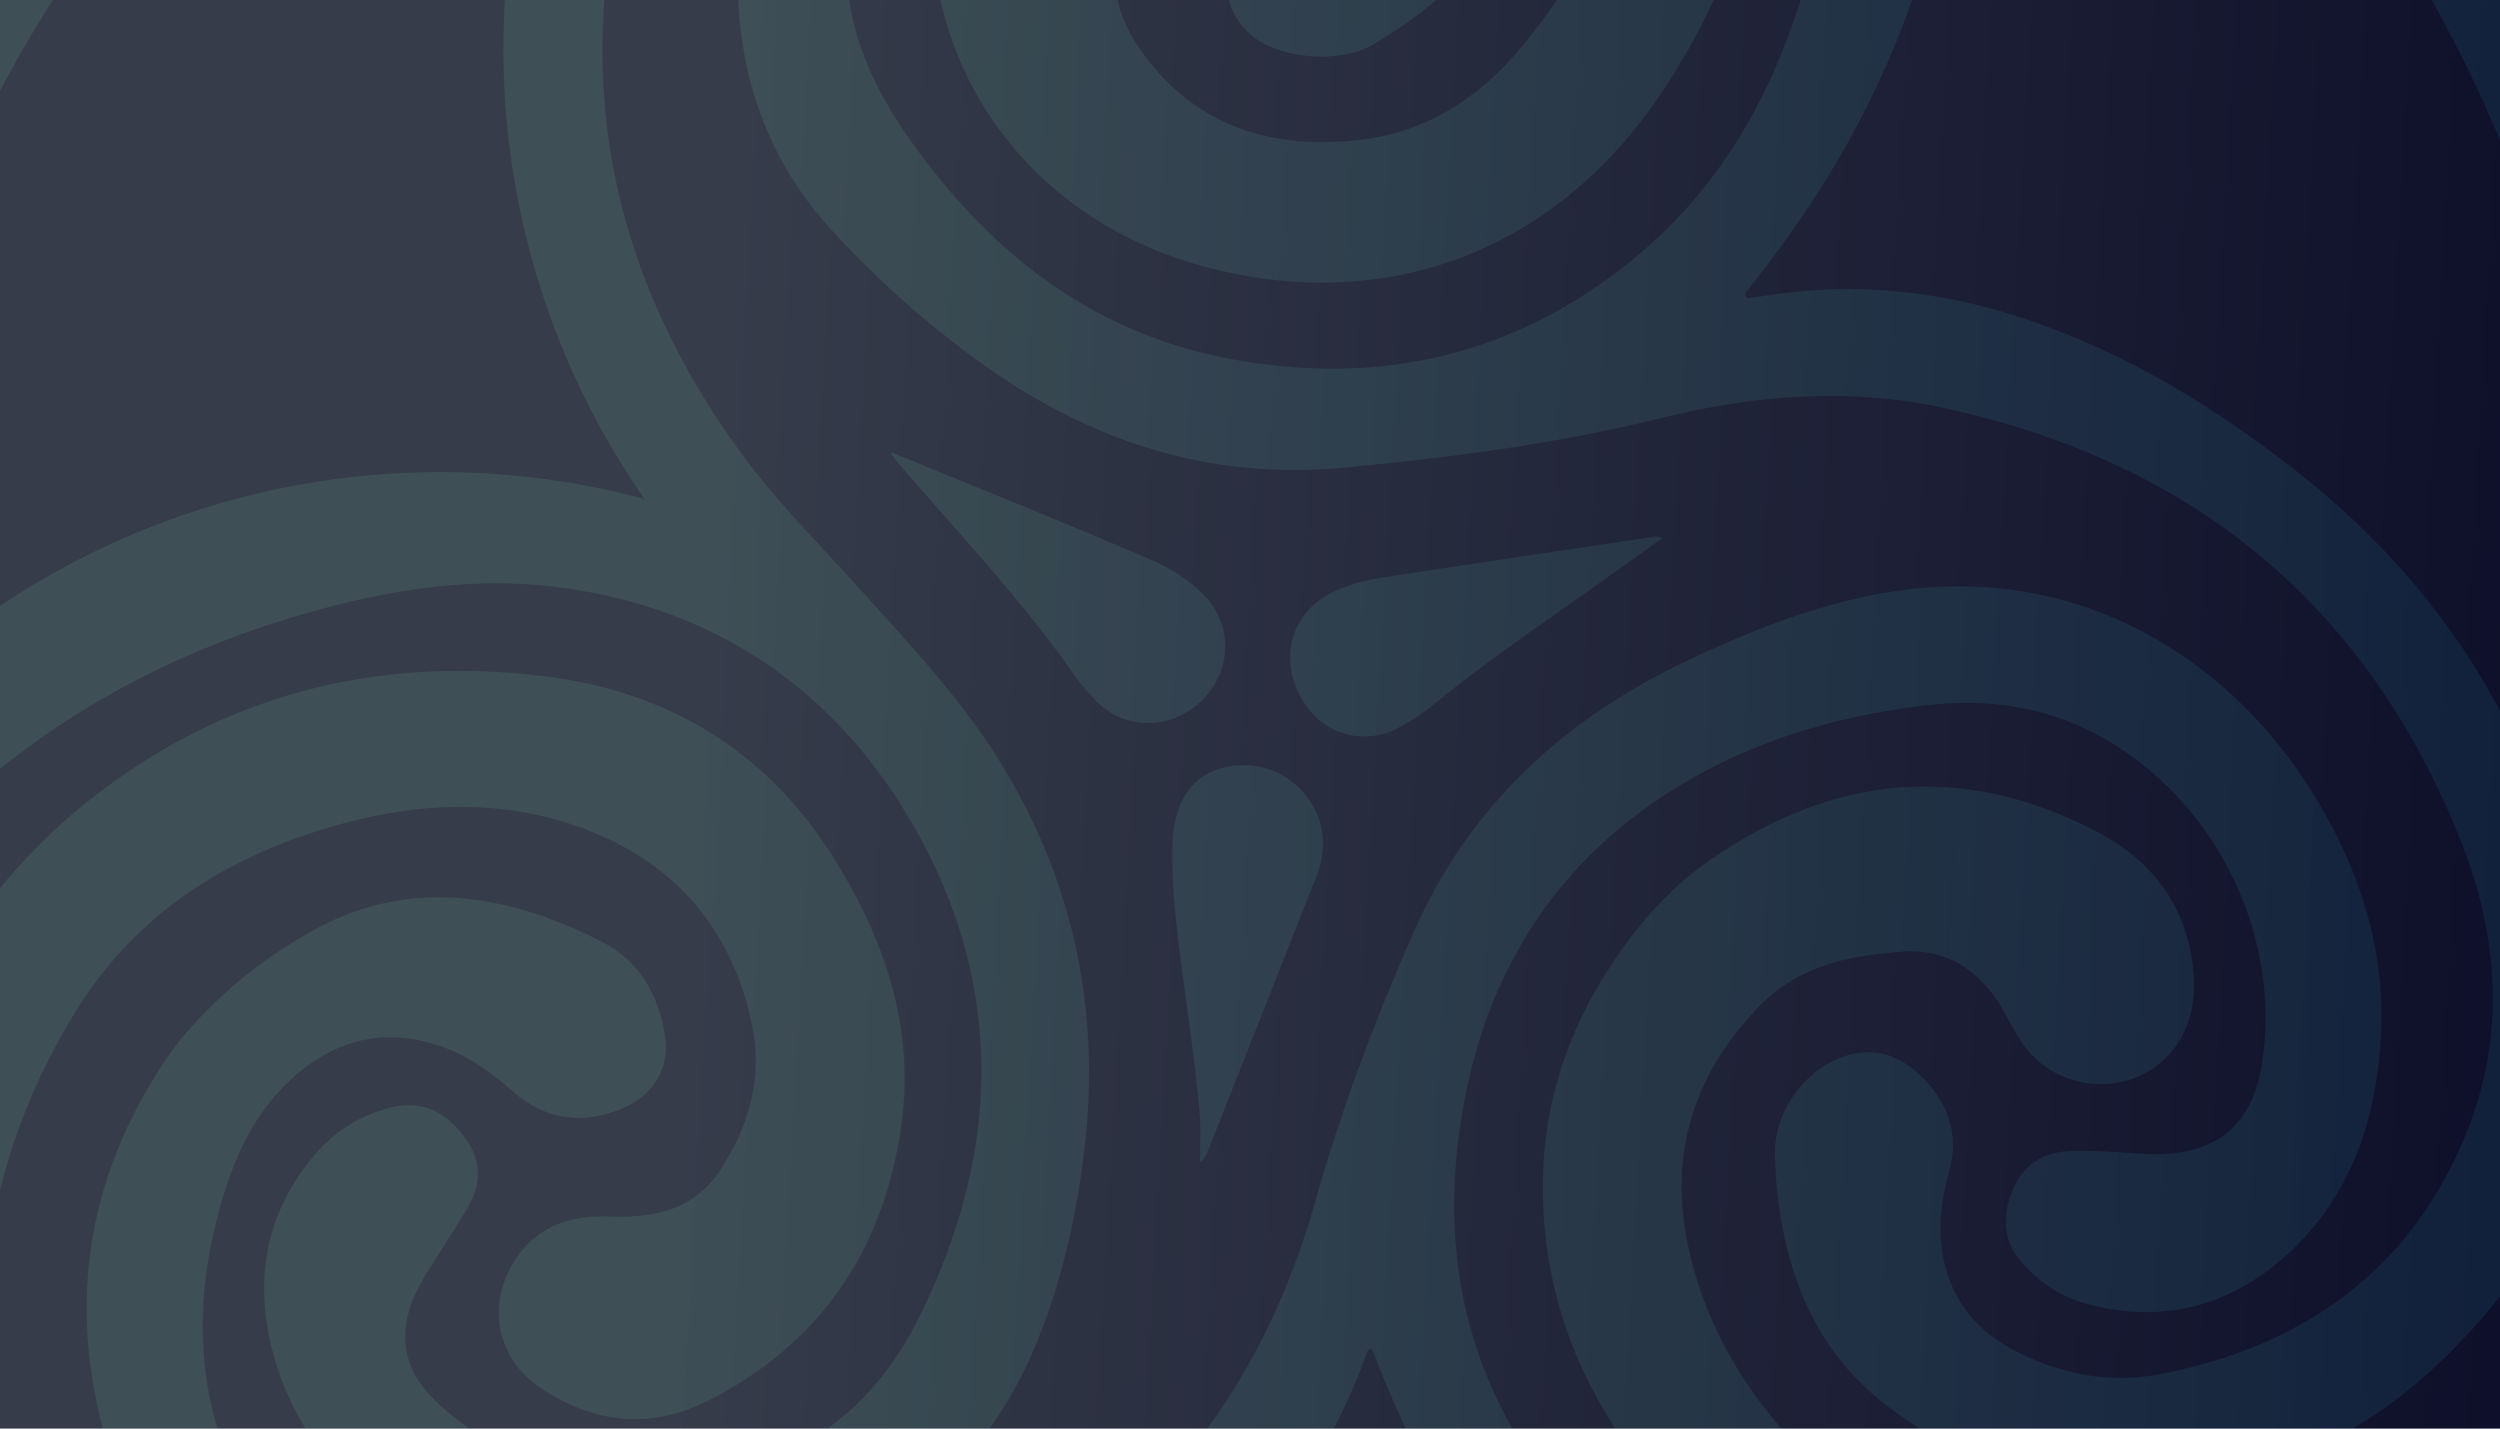 <svg width="350" height="200" viewBox="0 0 350 200" fill="none" xmlns="http://www.w3.org/2000/svg">
<g clip-path="url(#clip0_10238_38682)">
<rect width="350" height="200" fill="url(#paint0_linear_10238_38682)"/>
<g opacity="0.1">
<path fill-rule="evenodd" clip-rule="evenodd" d="M7.3 -64.025C-8.182 -48.137 -21.102 -30.375 -31.668 -10.74C-32.019 -10.065 -32.367 -9.405 -32.711 -8.753C-33.403 -7.442 -34.078 -6.163 -34.718 -4.867C-52.848 31.827 -61.007 70.609 -59.067 111.504C-58.059 132.758 -54.232 153.499 -47.5 173.673C-33.258 216.346 -8.946 252.29 25.848 280.766C83.025 327.562 148.409 343.901 220.814 330.395C272.554 320.743 316.289 295.736 351.032 256.145C397.122 203.623 415.871 142.111 408.53 72.732C405.582 44.864 397.431 18.394 384.575 -6.526C360.921 -52.374 326.141 -87.176 279.979 -110.267C245.636 -127.445 209.076 -135.212 170.679 -134.416C145.724 -133.898 121.455 -129.599 97.882 -121.427C63.193 -109.401 32.944 -90.341 7.3 -64.025ZM215.996 165.882C216.063 153.973 219.828 143.214 226.714 133.394C230.301 128.312 234.412 123.868 239.427 120.391C256.802 108.345 275.009 106.605 293.879 116.604C300.951 120.351 305.638 126.221 306.873 134.339C307.594 139.084 307.114 143.746 303.76 147.523C298.4 153.559 288.503 153.072 283.583 146.68C282.677 145.502 281.969 144.207 281.26 142.912C280.584 141.676 279.908 140.44 279.06 139.306C276.509 135.892 273.267 133.695 268.952 133.254C267.328 133.089 265.716 133.26 264.109 133.431C263.896 133.454 263.684 133.477 263.472 133.498C257.141 134.149 251.221 135.937 246.609 140.568C237.507 149.709 233.709 160.871 236.142 173.45C238.531 185.801 245.031 196.271 254.108 204.944C267.758 217.986 284.15 223.621 302.96 222.134C321.996 220.629 338.685 213.59 352.694 200.549C363.459 190.526 371.695 178.589 378.386 165.552C385.635 151.425 389.741 136.333 392.208 120.717C395.152 102.088 395.977 83.403 393.93 64.633C391.399 41.418 384.697 19.454 373.947 -1.273C363.718 -20.994 350.626 -38.644 335.041 -54.422C324.267 -65.33 312.072 -74.499 299.152 -82.723C271.848 -100.102 242.696 -112.863 210.567 -118.181C204.05 -119.26 197.512 -120.199 190.898 -120.439C190.801 -120.442 190.696 -120.451 190.587 -120.461C190.061 -120.506 189.445 -120.56 189.246 -120.026C188.981 -119.317 189.673 -118.889 190.2 -118.563C190.229 -118.545 190.257 -118.528 190.284 -118.511C190.746 -118.223 191.206 -117.933 191.667 -117.643C193.603 -116.424 195.541 -115.204 197.556 -114.13C209.798 -107.603 220.027 -98.719 228.629 -87.886C254.361 -55.48 252.62 -16.706 232.504 13.159C216.653 36.693 191.697 44.232 166.956 36.841C144.011 29.986 129.601 10.07 130.525 -13.008C130.893 -22.181 135.233 -28.916 143.418 -33.096C151.82 -37.388 160.872 -32.84 162.569 -23.517C163.343 -19.266 161.732 -15.654 159.408 -12.29C155.031 -5.952 155.156 0.402 159.434 6.647C166.679 17.224 177.126 20.842 189.419 19.698C198.808 18.824 206.398 14.364 212.513 7.163C223.813 -6.144 230.041 -21.203 228.49 -38.882C226.649 -59.877 217.53 -77.042 200.388 -89.48C182.877 -102.186 162.907 -108.005 141.475 -108.937C123.675 -109.711 106.563 -106.164 90.072 -99.621C57.809 -86.82 30.096 -67.321 6.197 -42.27C-13.723 -21.389 -28.026 2.773 -36.652 30.357C-46.205 60.909 -49.373 92.001 -45.276 123.781C-42.078 148.593 -34.779 172.217 -24.458 194.95C-24.115 195.705 -23.681 196.423 -23.236 197.124C-23.185 197.204 -23.137 197.295 -23.088 197.389C-22.894 197.759 -22.681 198.163 -22.206 198.04C-21.783 197.931 -21.699 197.48 -21.621 197.062C-21.602 196.96 -21.583 196.86 -21.56 196.767C-21.206 195.347 -21.279 193.896 -21.352 192.457C-22.061 178.548 -20.426 164.998 -15.48 151.891C-9.621 136.364 -0.933 122.791 12.098 112.352C30.854 97.325 52.441 91.79 76.099 94.658C93.205 96.732 106.984 104.871 116.362 119.559C123.771 131.165 128.165 143.77 126.16 157.774C123.682 175.088 114.809 188.148 99.07 196.124C90.967 200.229 82.996 199.248 75.564 194.229C69.338 190.023 68.072 182.229 72.339 176.051C75.576 171.365 80.209 170.108 85.568 170.307C91.672 170.533 97.287 169.291 100.877 163.768C104.858 157.646 106.806 150.856 105.316 143.617C102.363 129.266 93.551 119.795 79.744 115.321C69.343 111.951 58.678 112.428 48.185 115.243C32.452 119.464 19.197 127.58 10.551 141.678C-1.149 160.758 -5.015 181.422 0.159 203.405C4.278 220.902 12.79 236.279 23.788 250.337C35.719 265.587 50.368 277.825 66.471 288.417C89.663 303.671 114.744 314.28 142.146 319.176C160.46 322.449 178.894 322.867 197.396 321.397C217.109 319.829 236.275 315.701 254.68 308.433C298.389 291.172 332.46 261.964 359.145 223.688C359.207 223.598 359.283 223.505 359.362 223.41C359.714 222.982 360.111 222.5 359.526 221.965C359.002 221.485 358.489 221.829 358.021 222.145C357.921 222.212 357.824 222.277 357.729 222.333C356.265 223.196 354.807 224.069 353.35 224.942C351.283 226.18 349.217 227.418 347.133 228.626C329.761 238.697 311.101 243.43 291.066 241.061C261.701 237.589 239.477 222.817 224.509 197.35C218.839 187.703 215.933 177.127 215.996 165.882Z" fill="url(#paint1_linear_10238_38682)"/>
<path fill-rule="evenodd" clip-rule="evenodd" d="M131.768 25.305C142.483 38.397 155.757 47.217 172.417 50.282C193.289 54.123 212.259 49.743 228.792 36.169C238.856 27.906 245.77 17.368 250.282 5.209C255.868 -9.847 258.67 -25.376 258.097 -41.457C257.563 -56.444 254.103 -70.783 248.283 -84.566C247.141 -87.272 245.912 -89.941 244.684 -92.61L244.681 -92.615C244.031 -94.029 243.38 -95.443 242.742 -96.863C242.703 -96.95 242.658 -97.039 242.612 -97.129L242.612 -97.13L242.611 -97.131C242.378 -97.592 242.13 -98.082 242.542 -98.565C243.002 -99.102 243.552 -98.845 244.046 -98.615C244.107 -98.586 244.167 -98.558 244.226 -98.532C245.302 -98.055 246.379 -97.579 247.456 -97.103L247.456 -97.103L247.456 -97.103C261.556 -90.865 275.654 -84.63 288.981 -76.785C302.783 -68.662 314.813 -58.41 325.816 -46.853C351.572 -19.799 368.639 11.791 375.776 48.578C378.77 64.01 379.83 79.611 379.336 95.302C378.6 118.693 373.732 141.091 362.645 161.899C356.924 172.635 350.176 182.651 341.256 191.033C327.669 203.799 311.556 209.456 292.961 207.836C281.952 206.876 271.992 203.092 263.35 196.159C255.437 189.81 251.277 181.265 249.472 171.447C248.88 168.221 248.566 164.955 248.493 161.682C248.352 155.433 252.971 149.205 259.027 147.639C263.296 146.535 266.788 148.292 269.632 151.349C273.009 154.979 274.244 159.266 272.854 164.125C271.801 167.807 271.333 171.555 271.921 175.326C272.875 181.435 276.263 185.954 281.669 188.871C288.185 192.388 295.244 193.778 302.471 192.371C322.41 188.492 337.431 177.939 345.259 158.732C350.817 145.094 349.836 131.16 344.522 117.747C331.426 84.692 306.991 64.761 272.434 57.172C259.136 54.252 245.901 55.215 232.692 58.496C218.073 62.128 203.139 64.044 188.154 65.47C169.232 67.271 152.431 61.721 137.196 50.716C129.604 45.233 122.647 39.025 116.352 32.127C108.447 23.463 104.292 13.158 103.424 1.422C102.432 -11.981 104.858 -24.566 111.787 -36.143C118.63 -47.575 128.098 -56.328 140.356 -61.463C154.181 -67.254 167.564 -66.033 179.492 -56.33C184.976 -51.869 188.514 -46.098 189.013 -38.835C189.281 -34.927 188.804 -31.135 186.007 -28.083C181.715 -23.402 174.374 -24.078 170.987 -29.434C169.773 -31.353 168.781 -33.391 167.79 -35.429C167.348 -36.337 166.907 -37.245 166.445 -38.142C165.401 -40.173 164.229 -42.121 162.635 -43.778C159.598 -46.936 155.891 -48.166 151.585 -47.437C143.784 -46.117 137.399 -42.213 132.02 -36.532C127.659 -31.928 124.28 -26.669 121.804 -20.846C116.691 -8.825 117.526 2.868 123.963 14.175C126.191 18.089 128.852 21.719 131.768 25.305ZM274.407 -36.109C274.661 -45.788 273.993 -55.238 272.409 -64.626C272.007 -67.011 272.327 -67.313 274.602 -66.496C282.623 -63.615 289.765 -59.156 296.536 -54.066C305.658 -47.208 313.273 -38.859 320.314 -29.945C333.119 -13.733 343.796 3.731 351.365 23.009C358.215 40.459 362.096 58.536 363.152 77.276C363.762 88.097 362.666 98.777 361.561 109.484C361.467 110.398 361.379 111.313 361.291 112.229C361.082 114.407 360.872 116.586 360.577 118.753C360.555 118.914 360.537 119.089 360.519 119.271V119.271C360.415 120.311 360.29 121.568 359.183 121.644C358.311 121.704 358.158 120.751 358.018 119.874C357.972 119.592 357.928 119.318 357.862 119.088C351.594 97.314 339.125 79.774 321.402 65.879C310.11 57.026 297.956 49.617 284.318 44.909C272.092 40.688 259.566 39.356 246.741 41.462C246.358 41.525 245.973 41.587 245.586 41.615C245.48 41.623 245.366 41.65 245.25 41.676C244.913 41.755 244.565 41.835 244.377 41.464C244.19 41.096 244.467 40.791 244.72 40.512L244.721 40.511C244.737 40.493 244.753 40.476 244.769 40.458C244.781 40.445 244.792 40.432 244.803 40.42C244.822 40.399 244.84 40.378 244.857 40.357C244.867 40.345 244.877 40.334 244.886 40.322C247.915 36.556 250.748 32.65 253.418 28.62C265.212 10.821 272.197 -8.666 274.023 -29.967C274.147 -31.415 274.226 -32.867 274.31 -34.382C274.341 -34.948 274.372 -35.523 274.407 -36.109ZM124.947 63.359C124.736 63.358 124.709 63.436 124.798 63.512C124.801 63.559 124.821 63.618 124.85 63.694C125.257 64.219 125.6 64.654 125.961 65.074C128.012 67.458 130.091 69.817 132.171 72.177C138.558 79.423 144.946 86.669 150.484 94.622C151.304 95.8 152.283 96.877 153.26 97.934C157.233 102.234 163.8 102.326 168.155 98.174C172.453 94.075 172.683 87.601 168.653 83.407C166.467 81.133 163.816 79.524 160.943 78.288C156.512 76.383 152.068 74.508 147.611 72.665C140.107 69.562 132.589 66.495 124.954 63.398C124.962 63.38 124.961 63.366 124.947 63.359ZM194.687 102.427C189.252 104.383 184.022 102.01 181.602 96.594C179.302 91.447 181.108 85.935 185.901 83.257C189.045 81.502 192.503 80.992 195.955 80.483C196.391 80.418 196.827 80.354 197.262 80.287C207.268 78.752 217.282 77.269 227.297 75.787L230.99 75.24C231.085 75.226 231.182 75.206 231.281 75.185C231.714 75.096 232.184 74.999 232.753 75.349C231.946 75.922 231.147 76.488 230.353 77.05C228.64 78.263 226.952 79.458 225.272 80.662C223.15 82.182 221.015 83.684 218.88 85.187L218.88 85.187C212.668 89.558 206.456 93.93 200.562 98.739C198.799 100.178 196.874 101.401 194.687 102.427ZM185.163 119.064C185.05 121.021 184.35 122.7 183.659 124.356C183.495 124.75 183.331 125.144 183.175 125.54C179.284 135.441 175.365 145.331 171.446 155.222L171.445 155.224L171.443 155.227C170.622 157.3 169.8 159.374 168.979 161.447C168.8 161.9 168.565 162.33 167.996 162.733C167.996 162.05 168.01 161.365 168.024 160.681C168.055 159.19 168.085 157.699 167.97 156.22C167.575 151.126 166.88 146.068 166.185 141.009V141.009V141.009V141.008V141.008V141.008C165.777 138.044 165.37 135.08 165.023 132.109C164.489 127.536 163.991 122.966 164.134 118.342C164.359 111.073 167.951 107.108 174.287 107.141C180.556 107.173 185.756 112.719 185.163 119.064ZM43.949 130.205C38.529 133.202 33.553 136.81 29.122 141.332C26.938 143.485 24.992 145.698 23.344 148.139C11.649 165.455 9.168 184.216 15.57 203.914C22.834 226.266 35.938 244.944 53.239 260.733C66.817 273.125 82.408 282.444 98.888 290.365C120.821 300.908 143.843 307.573 168.175 309.268C195.254 311.153 221.541 307.248 247.003 297.873C271.558 288.833 293.349 275.1 313.438 258.509C313.48 258.475 313.523 258.441 313.568 258.407L313.568 258.407C313.826 258.21 314.103 257.999 314.061 257.521C311.859 256.81 309.562 256.657 307.271 256.504C306.923 256.48 306.576 256.457 306.23 256.432C295.438 255.65 284.895 253.639 274.64 250.161C255.468 243.658 239.22 232.653 225.276 218.098C218.78 211.317 213.25 203.868 209.305 195.293C203.362 182.374 202.378 168.905 204.832 155.074C208.287 135.595 218.112 120.335 235.134 109.983C245.553 103.648 257.005 100.32 269.034 98.815C277.198 97.794 285.097 98.614 292.56 102.321C309.459 110.714 319.584 130.256 316.681 148.873C315.55 156.129 311.914 160.16 305.4 161.311C303.87 161.582 302.313 161.638 300.754 161.567C299.636 161.516 298.519 161.439 297.402 161.363C294.864 161.19 292.325 161.016 289.777 161.139C285.991 161.321 283.233 163.074 281.768 166.635C280.229 170.378 280.422 173.893 283.278 177.013C285.697 179.657 288.594 181.557 292.053 182.509C302.629 185.42 312.117 182.914 320.072 175.752C329.105 167.62 332.724 156.743 333.333 144.907C333.954 132.837 330.322 121.757 324.106 111.539C311.674 91.103 288.793 77.457 260.987 83.547C251.978 85.52 243.503 88.955 235.251 92.964C218.497 101.102 205.573 113.149 197.974 130.368C192.549 142.661 187.791 155.217 184.14 168.172C177.315 192.386 163.702 211.464 141.933 224.578C119.168 238.291 95.117 243.071 69.124 236.094C58.659 233.285 49.167 228.685 41.987 220.416C27.864 204.154 25.15 185.607 31.902 165.466C33.735 159.999 36.508 154.984 40.841 151.024C47.099 145.303 54.243 143.724 62.269 146.68C65.92 148.025 68.958 150.321 71.871 152.859C76.473 156.868 81.716 157.49 87.248 155.136C91.402 153.369 93.746 149.574 93.134 145.288C92.295 139.409 89.642 134.561 84.087 131.747C81.51 130.441 78.866 129.287 76.139 128.329C65.148 124.468 54.369 124.444 43.949 130.205ZM183.265 205.862C175.649 217.502 165.304 226.162 153.37 233.27C146.891 237.078 140.31 240.411 133.468 243.215C115.365 250.634 96.674 253.481 77.226 250.404C73.77 249.858 70.356 249.116 66.967 248.251C66.846 248.22 66.72 248.178 66.591 248.134C66.062 247.956 65.493 247.765 65.125 248.315C64.694 248.959 65.157 249.416 65.585 249.84C65.686 249.94 65.786 250.038 65.871 250.136C66.34 250.678 66.879 251.167 67.428 251.63C98.549 277.851 134.63 291.19 175.12 292.962C189.13 293.575 203.085 292.721 216.954 290.638C230.367 288.624 243.363 285.18 255.501 278.963C261.041 276.125 266.421 273.01 271.085 268.815C272.378 267.652 272.355 267.628 270.698 266.957C269.93 266.647 269.16 266.34 268.391 266.033L268.39 266.033L268.39 266.033C266.427 265.25 264.465 264.468 262.529 263.623C247.207 256.936 233.451 247.905 221.68 235.983C208.895 223.033 199.608 207.823 192.9 190.974C192.826 190.786 192.759 190.592 192.692 190.398C192.494 189.824 192.293 189.242 191.87 188.763C191.386 189.067 191.267 189.494 191.153 189.902C191.131 189.98 191.109 190.058 191.085 190.134C191.073 190.173 191.06 190.212 191.046 190.25C189.028 195.742 186.471 200.962 183.265 205.862ZM148.02 -92.827C160.137 -92.377 171.696 -90.154 182.295 -84.373C196.425 -76.666 207.147 -65.832 212.375 -50.242C215.305 -41.503 215.893 -32.507 214.722 -23.429C213.487 -13.865 208.461 -6.373 201.287 -0.181C198.463 2.257 195.406 4.374 192.194 6.26C187.704 8.897 179.48 8.344 175.409 5.094C171.782 2.2 171.227 -1.661 172.265 -5.898C173.536 -11.083 177.958 -15.787 184.071 -16.61C191.59 -17.623 195.952 -22.641 198.051 -29.685C199.656 -35.072 199.36 -40.438 197.278 -45.678C192.674 -57.267 184.274 -65.204 173.249 -70.609C166.293 -74.02 159.009 -76.23 151.224 -76.533C138.264 -77.036 126.624 -73.228 116.544 -65.171C104.442 -55.5 96.032 -42.98 90.866 -28.52C79.213 4.103 83.005 34.824 103.491 63.066C107.36 68.4 111.847 73.233 116.333 78.065L116.333 78.066C117.934 79.79 119.535 81.515 121.108 83.263C121.714 83.935 122.32 84.607 122.927 85.278C128.832 91.815 134.737 98.351 139.484 105.834C150.464 123.141 154.299 141.981 151.663 162.23C150.541 170.856 148.59 179.297 145.383 187.367C138.871 203.758 126.894 214.645 110.319 220.151C90.901 226.601 72.321 224.172 55.295 212.749C46.406 206.784 40.219 198.406 37.834 187.816C35.669 178.203 37.56 169.269 44.098 161.623C46.909 158.336 50.439 156.116 54.681 155.06C59.093 153.961 62.384 155.672 64.972 159.105C67.42 162.352 67.491 165.77 65.398 169.21C64.269 171.065 63.109 172.9 61.948 174.736C61.151 175.997 60.354 177.257 59.567 178.524C58.419 180.373 57.495 182.329 57.023 184.467C55.915 189.482 57.953 193.409 61.516 196.645C69.848 204.211 79.796 207.62 90.948 207.455C107.825 207.207 120.846 199.988 128.482 184.796C140.631 160.626 140.772 136.191 126.357 113.044C115.679 95.898 99.729 85.311 79.336 82.363C68.639 80.817 58.088 81.967 47.65 84.574C25.627 90.073 6.219 100.269 -9.828 116.506C-14.638 121.373 -18.931 126.675 -22.87 132.271C-24.346 134.369 -25.886 136.421 -27.426 138.473C-27.985 139.218 -28.544 139.963 -29.1 140.71L-29.124 140.742C-29.446 141.175 -29.785 141.631 -30.45 141.473C-31.027 141.336 -31.052 140.892 -31.076 140.464C-31.08 140.398 -31.083 140.333 -31.089 140.269C-31.485 135.777 -31.966 131.293 -32.446 126.808C-33.497 117.003 -34.548 107.198 -34.717 97.32C-35.161 71.329 -29.796 46.492 -19.694 22.629C-13.751 8.588 -6.71 -4.885 2.125 -17.343C11.617 -30.729 23.457 -41.837 36.28 -51.958C50.01 -62.793 64.492 -72.415 80.52 -79.574C98.833 -87.755 117.971 -92.322 138.046 -92.894C141.323 -92.987 144.593 -93.043 148.02 -92.827ZM76.745 -59.465L101.213 -70.389L94.613 -62.12C64.137 -23.937 62.35 29.726 90.22 69.851C54.431 60.279 16.226 69.249 -11.564 93.748L-17.708 99.165C-22.902 31.643 14.907 -31.856 76.745 -59.465Z" fill="url(#paint2_linear_10238_38682)"/>
</g>
</g>
<defs>
<linearGradient id="paint0_linear_10238_38682" x1="99.569" y1="76.923" x2="425.116" y2="95.444" gradientUnits="userSpaceOnUse">
<stop stop-color="#363C4A"/>
<stop offset="1" stop-color="#030321"/>
</linearGradient>
<linearGradient id="paint1_linear_10238_38682" x1="74.196" y1="46.084" x2="511.772" y2="60.308" gradientUnits="userSpaceOnUse">
<stop stop-color="#92FFC0"/>
<stop offset="1" stop-color="#00A5E6"/>
</linearGradient>
<linearGradient id="paint2_linear_10238_38682" x1="83.089" y1="58.276" x2="469.173" y2="70.999" gradientUnits="userSpaceOnUse">
<stop stop-color="#92FFC0"/>
<stop offset="1" stop-color="#00A5E6"/>
</linearGradient>
<clipPath id="clip0_10238_38682">
<rect width="350" height="200" fill="white"/>
</clipPath>
</defs>
</svg>
